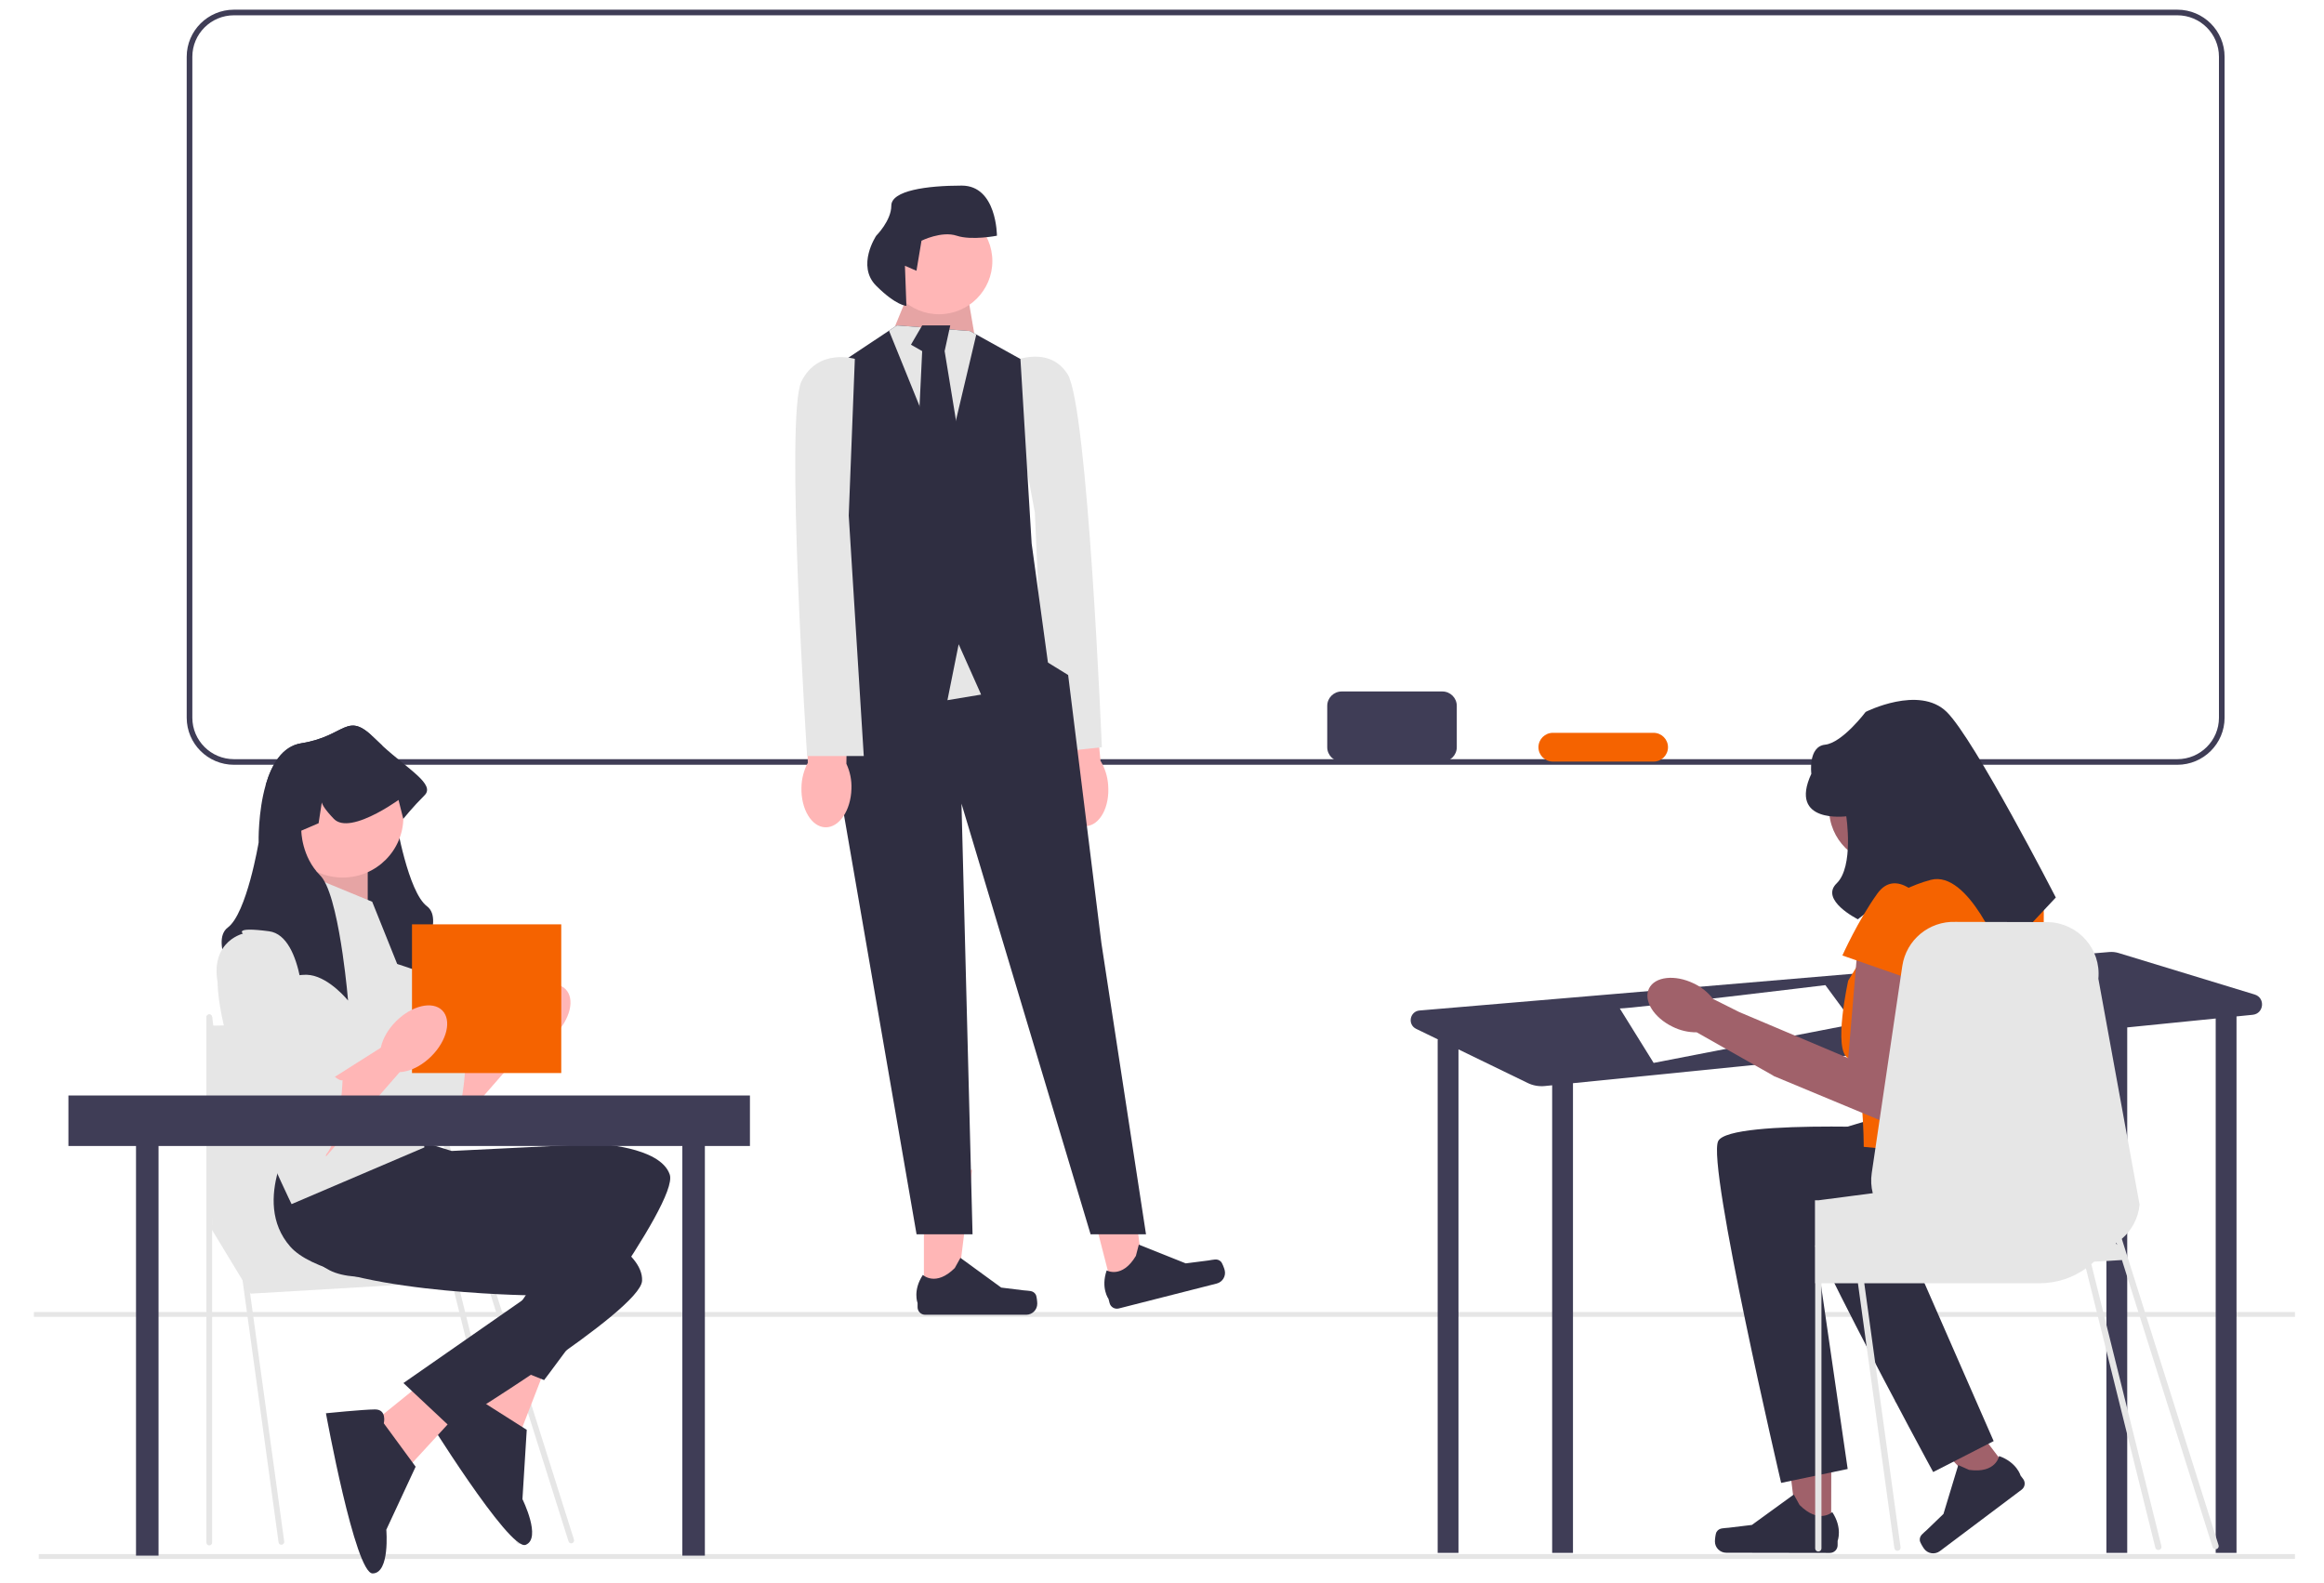 <svg width="480" height="327" viewBox="0 0 480 327" fill="none" xmlns="http://www.w3.org/2000/svg">
<rect x="0" y="0" width="480" height="327" fill="#808080" stroke="none"/>
<g clip-path="url(#clip0_3_99)">
<rect width="480" height="327" fill="white"/>
<path d="M449.71 157.969H48.32C42.94 157.969 38.563 153.607 38.563 148.246V11.722C38.563 6.361 42.94 2 48.32 2H449.71C455.091 2 459.468 6.361 459.468 11.722V148.246C459.468 153.607 455.091 157.969 449.71 157.969ZM48.32 3.159C43.581 3.159 39.726 7 39.726 11.722V148.246C39.726 152.968 43.581 156.81 48.32 156.81H449.71C454.449 156.81 458.304 152.968 458.304 148.246V11.722C458.304 7 454.449 3.159 449.71 3.159H48.32V3.159Z" fill="#3F3D56"/>
<path d="M474 321H8V322H474V321Z" fill="#E6E6E6"/>
<path d="M474 271H7V272H474V271Z" fill="#E6E6E6"/>
<path d="M218.585 162.989C218.941 167.44 221.534 170.865 224.377 170.639C227.219 170.413 229.235 166.623 228.879 162.17C228.761 160.39 228.217 158.663 227.292 157.135L225.547 138.296L216.692 139.301L219.352 157.766C218.682 159.421 218.419 161.212 218.585 162.989Z" fill="#FFB6B6"/>
<path d="M208.007 75.098C208.007 75.098 216.285 70.732 220.482 77.257C224.68 83.781 227.577 154.347 227.577 154.347L215.943 155.584L213.737 105.859L208.007 75.098V75.098Z" fill="#E6E6E6"/>
<path d="M190.826 267.544L197.565 267.543L200.772 241.641L190.824 241.642L190.826 267.544Z" fill="#FFB6B6"/>
<path d="M213.917 267.391C214.127 267.744 214.237 268.88 214.237 269.29C214.237 270.548 213.213 271.569 211.95 271.569H191.078C190.216 271.569 189.517 270.873 189.517 270.014V269.148C189.517 269.148 188.485 266.546 190.611 263.339C190.611 263.339 193.253 265.85 197.201 261.916L198.365 259.815L206.792 265.956L211.463 266.529C212.485 266.654 213.391 266.509 213.917 267.391H213.917H213.917Z" fill="#2F2E41"/>
<path d="M229.828 266.432L236.358 264.769L233.03 238.883L223.392 241.336L229.828 266.432Z" fill="#FFB6B6"/>
<path d="M252.163 260.59C252.453 260.88 252.843 261.953 252.945 262.35C253.257 263.57 252.519 264.811 251.295 265.123L231.072 270.27C230.237 270.482 229.387 269.98 229.174 269.148L228.958 268.309C228.958 268.309 227.312 266.043 228.575 262.411C228.575 262.411 231.758 264.192 234.606 259.408L235.212 257.085L244.903 260.956L249.571 260.359C250.592 260.229 251.434 259.865 252.162 260.59H252.163V260.59Z" fill="#2F2E41"/>
<path d="M185.25 69.53L184.93 67.219L188.728 57.977L199.164 56.822L201.417 70.053L185.25 69.53Z" fill="#FFB6B6"/>
<path opacity="0.1" d="M185.25 69.53L184.93 67.219L188.728 57.977L199.164 56.822L201.417 70.053L185.25 69.53Z" fill="black"/>
<path d="M173.075 134.804L168.437 147.512L171.915 154.444L189.308 254.955H200.871L198.584 165.997L225.253 254.955H236.697L227.494 194.879L220.615 139.425L216.442 136.857L196.265 125.562L173.075 134.804Z" fill="#2F2E41"/>
<path d="M202.642 143.469L195.685 144.624L186.409 122.674H207.28L202.642 143.469Z" fill="#E6E6E6"/>
<path d="M216.556 137.692L202.642 143.469L198.004 133.071L195.685 144.624L171.336 136.814L174.814 122.674L171.336 76.462L183.615 68.305L185.25 67.219L200.323 68.375L201.645 69.091L210.759 74.151L213.078 112.276L216.556 137.692Z" fill="#2F2E41"/>
<path d="M201.645 69.091L195.106 96.679L183.615 68.305L185.25 67.219L200.323 68.375L201.645 69.091Z" fill="#E6E6E6"/>
<path d="M190.468 67.219L188.149 71.199L190.468 72.525L189.308 96.751L193.946 103.034L198.584 93.748L195.106 72.525L196.265 67.219H190.468Z" fill="#2F2E41"/>
<path d="M193.946 64.909C200.03 64.909 204.961 59.995 204.961 53.934C204.961 47.872 200.03 42.958 193.946 42.958C187.862 42.958 182.931 47.872 182.931 53.934C182.931 59.995 187.862 64.909 193.946 64.909Z" fill="#FFB6B6"/>
<path d="M186.906 54.896L189.287 55.931L190.325 49.721C190.325 49.721 194.48 47.652 197.596 48.687C200.713 49.721 205.906 48.687 205.906 48.687C205.906 48.687 205.906 38.337 198.635 38.337C191.364 38.337 184.093 39.372 184.093 42.477C184.093 45.582 180.977 48.687 180.977 48.687C180.977 48.687 176.822 54.896 180.977 59.036C185.132 63.176 187.209 63.176 187.209 63.176L186.906 54.896Z" fill="#2F2E41"/>
<path d="M165.533 162.665C165.412 167.128 167.625 170.808 170.476 170.884C173.327 170.96 175.735 167.404 175.855 162.939C175.928 161.156 175.571 159.382 174.814 157.765L175.086 138.848L166.174 138.91L166.852 157.552C166.009 159.127 165.556 160.88 165.533 162.665V162.665Z" fill="#FFB6B6"/>
<path d="M176.559 74.129C176.559 74.129 169.022 71.819 165.544 78.751C162.065 85.683 166.703 156.155 166.703 156.155H178.403L175.298 106.478L176.559 74.129V74.129Z" fill="#E6E6E6"/>
<path d="M465.678 205.42L437.572 196.848C436.951 196.658 436.298 196.589 435.65 196.644L293.204 208.723C291.173 208.895 290.663 211.624 292.495 212.514L297.058 214.729H296.937V320.755H301.236V216.757L315.536 223.698C316.63 224.229 317.851 224.446 319.062 224.324L320.584 224.171V320.755H324.883V223.738L435.058 212.65V320.755H439.358V212.217L457.631 210.378V320.755H461.93V209.945L465.264 209.61C467.604 209.374 467.928 206.106 465.678 205.42H465.678Z" fill="#3F3D56"/>
<path d="M334.557 208.303C337.244 208.303 377.015 203.484 377.015 203.484L382.927 211.516L341.544 219.548L334.557 208.303V208.303Z" fill="white"/>
<path d="M378.206 316.637L371.296 316.625L368.055 290.064L378.253 290.083L378.206 316.637Z" fill="#A0616A"/>
<path d="M354.533 316.441C354.317 316.801 354.202 317.966 354.201 318.386C354.199 319.677 355.247 320.725 356.542 320.727L377.94 320.763C378.824 320.765 379.541 320.052 379.543 319.172L379.545 318.284C379.545 318.284 380.608 315.618 378.434 312.326C378.434 312.326 375.721 314.897 371.68 310.857L370.491 308.7L361.84 314.981L357.05 315.56C356.002 315.687 355.074 315.537 354.533 316.441H354.533L354.533 316.441Z" fill="#2F2E41"/>
<path d="M415.29 304.286L409.839 308.383L391.384 289.382L399.43 283.335L415.29 304.286Z" fill="#A0616A"/>
<path d="M396.52 318.201C396.566 318.613 397.173 319.6 397.424 319.931C398.194 320.949 399.648 321.152 400.67 320.384L417.551 307.695C418.249 307.171 418.387 306.183 417.862 305.489L417.331 304.788C417.331 304.788 416.573 302.056 412.889 300.754C412.889 300.754 412.29 304.392 406.688 303.61L404.46 302.618L401.404 312.708L397.977 316.012C397.227 316.734 396.406 317.168 396.521 318.201L396.52 318.201V318.201Z" fill="#2F2E41"/>
<path d="M400.85 167.016C400.85 173.364 395.684 178.511 389.313 178.511C382.941 178.511 377.775 173.364 377.775 167.016C377.775 160.667 382.941 155.52 389.313 155.52C395.684 155.52 400.85 160.667 400.85 167.016Z" fill="#A0616A"/>
<path d="M399.763 233.295C399.763 233.295 357.284 230.899 354.88 235.691C352.475 240.482 367.878 306.297 367.878 306.297L381.621 303.427L374.917 257.252C374.917 257.252 410.364 266.606 415.173 255.426C419.982 244.246 418.598 240.083 418.598 240.083L399.763 233.295V233.295Z" fill="#2F2E41"/>
<path d="M410.646 225.252C410.646 225.252 369.045 234.138 367.998 239.392C366.951 244.647 399.28 304.057 399.28 304.057L411.771 297.668L393.046 254.905C393.046 254.905 429.714 254.582 431.383 242.533C433.053 230.484 430.612 226.834 430.612 226.834L410.646 225.252V225.252Z" fill="#2F2E41"/>
<path d="M415.392 180.19H395.405L381.729 202.55C381.729 202.55 378.523 217 381.729 218.559C384.935 220.118 384.935 236.888 384.935 236.888L418.598 240.083C418.598 240.083 423.407 189.773 421.804 184.981C420.201 180.19 415.392 180.19 415.392 180.19V180.19Z" fill="#F56300"/>
<path d="M383.733 194.963L381.729 218.559L359.192 209.029L353.813 206.333C352.76 204.965 351.393 203.867 349.826 203.133C345.931 201.241 341.795 201.71 340.587 204.179C339.379 206.648 341.557 210.183 345.451 212.073C346.998 212.85 348.708 213.247 350.44 213.23L366.178 222.136L366.196 222.101L366.266 222.226L390.947 232.496L396.625 201.521L383.733 194.963H383.733Z" fill="#A0616A"/>
<path d="M381.329 168.611C381.329 168.611 369.306 170.208 374.115 159.826C374.115 159.826 373.382 154.199 376.955 153.818C380.527 153.438 385.336 147.049 385.336 147.049C385.336 147.049 396.361 141.459 402.069 147.049C407.778 152.639 424.609 185.381 424.609 185.381L413.388 197.359C413.388 197.359 406.642 179.69 398.794 181.737C390.947 183.783 383.733 189.886 383.733 189.886C383.733 189.886 375.769 185.915 379.35 182.453C382.932 178.992 381.329 168.611 381.329 168.611Z" fill="#2F2E41"/>
<path d="M397.358 186.179C397.358 186.179 391.748 178.992 387.741 184.582C383.733 190.172 380.527 197.359 380.527 197.359L396.557 202.949L397.358 186.179H397.358Z" fill="#F56300"/>
<path d="M458.221 319.165L439.597 260.186L439.6 260.186H439.643L439.568 260.09L439.566 260.088L438.239 255.887L438.24 255.886C440.261 254.151 441.637 251.672 441.911 248.818L433.398 202.166C433.984 196.04 429.27 190.685 423.095 190.466L403.887 190.418C398.427 190.225 393.697 194.155 392.902 199.542L392.477 202.402L386.592 242.29C386.377 243.725 386.463 245.139 386.802 246.462L382.567 247.013L381.282 247.185L376.203 247.843L376.187 247.849L375.553 247.929H374.865V265.064H374.908V319.834C374.908 320.187 375.198 320.477 375.553 320.477C375.913 320.477 376.203 320.187 376.203 319.834V265.064H383.738L391.257 319.77C391.306 320.091 391.58 320.327 391.902 320.327C391.929 320.327 391.961 320.327 391.988 320.321C392.343 320.273 392.59 319.946 392.542 319.593L385.05 265.064H421.203C424.793 265.064 428.119 263.929 430.828 261.986L445.162 319.669C445.237 319.961 445.5 320.155 445.789 320.155C445.842 320.155 445.896 320.149 445.949 320.135C446.296 320.048 446.505 319.696 446.417 319.351L431.944 261.11C432.137 260.95 432.329 260.78 432.511 260.604L438.265 260.267L456.986 319.553C457.073 319.828 457.328 320.004 457.603 320.004C457.668 320.004 457.733 319.995 457.798 319.974C458.139 319.867 458.328 319.505 458.221 319.165V319.165ZM437.009 256.802C437.058 256.775 437.101 256.743 437.144 256.716L437.144 256.716L437.282 257.154L437.009 256.802V256.802Z" fill="#E6E6E6"/>
<path d="M92.79 219.194L105.324 211.252L110.42 214.314L92.79 234.498V219.194Z" fill="#FFB6B6"/>
<path d="M75.65 188.454C75.65 188.454 67.325 190.406 71.243 201.628C75.161 212.851 87.893 236.271 91.811 234.808C95.728 233.344 96.218 218.706 96.218 218.706C96.218 218.706 95.728 219.194 93.77 217.242C91.811 215.29 91.811 216.182 91.811 214.028C91.811 211.875 90.209 210.278 90.209 210.278L88.383 206.508C88.383 206.508 88.383 188.942 81.037 187.966C73.691 186.99 75.65 188.454 75.65 188.454L75.65 188.454Z" fill="#E6E6E6"/>
<path d="M114.545 213.79C117.796 210.55 118.804 206.302 116.796 204.302C114.788 202.301 110.525 203.305 107.274 206.544C104.022 209.784 103.015 214.032 105.023 216.032C107.031 218.033 111.294 217.029 114.545 213.79Z" fill="#FFB6B6"/>
<path d="M43.224 253.105L51.776 267.21L101.617 264.271L88.346 247.228L43.224 253.105Z" fill="#E6E6E6"/>
<path d="M58.117 319.073C57.826 319.073 57.573 318.86 57.533 318.565L42.64 210.189C42.595 209.867 42.821 209.571 43.144 209.527C43.466 209.48 43.764 209.708 43.808 210.029L58.702 318.406C58.746 318.727 58.52 319.024 58.197 319.068C58.17 319.071 58.143 319.073 58.117 319.073Z" fill="#E6E6E6"/>
<path d="M43.224 319.211C42.898 319.211 42.634 318.948 42.634 318.623V210.13C42.634 209.805 42.898 209.542 43.224 209.542C43.55 209.542 43.814 209.805 43.814 210.13V318.623C43.814 318.948 43.55 319.211 43.224 319.211Z" fill="#E6E6E6"/>
<path d="M117.985 318.78C117.734 318.78 117.502 318.619 117.422 318.368L82.18 206.759C82.082 206.45 82.255 206.12 82.566 206.022C82.876 205.925 83.208 206.097 83.305 206.406L118.548 318.015C118.646 318.325 118.473 318.655 118.162 318.752C118.103 318.771 118.044 318.78 117.985 318.78V318.78Z" fill="#E6E6E6"/>
<path d="M107.22 318.917C106.957 318.917 106.717 318.74 106.649 318.474L82.171 219.972C82.091 219.657 82.282 219.337 82.597 219.257C82.914 219.178 83.234 219.367 83.314 219.682L107.792 318.184C107.873 318.499 107.682 318.819 107.366 318.899C107.317 318.911 107.268 318.917 107.22 318.917H107.22Z" fill="#E6E6E6"/>
<path d="M43.224 211.858L84.07 211.232L91.59 253.987H43.814L43.224 211.858Z" fill="#E6E6E6"/>
<path d="M105.994 274.725L95.7 292.783L107.652 295.405L112.635 282.561L105.994 274.725Z" fill="#FFB6B6"/>
<path d="M99.397 289.374C99.397 289.374 98.997 286.429 96.646 287.363C94.294 288.298 87.507 291.771 87.507 291.771C87.507 291.771 105.209 320.429 108.568 319.094C111.928 317.759 107.906 309.658 107.906 309.658L108.794 295.339L99.397 289.374H99.397Z" fill="#2F2E41"/>
<path d="M60.469 239.687C60.469 239.687 56.796 256.52 68.06 262.376C79.323 268.231 117.765 253.837 117.765 253.837L100.136 280.156L112.379 285.064C112.379 285.064 140.292 248.47 138.333 242.614C136.374 236.759 123.152 236.271 123.152 236.271L93.28 237.735L85.445 235.295L60.469 239.687H60.469Z" fill="#2F2E41"/>
<path d="M90.765 282.74L74.582 295.827L84.757 302.602L94.089 292.446L90.765 282.74Z" fill="#FFB6B6"/>
<path d="M79.271 293.992C79.271 293.992 79.974 291.104 77.442 291.122C74.91 291.14 67.321 291.914 67.321 291.914C67.321 291.914 73.342 325.025 76.959 325C80.576 324.974 79.788 315.971 79.788 315.971L85.845 302.955L79.271 293.992V293.992Z" fill="#2F2E41"/>
<path d="M61.158 233.598C61.158 233.598 51.589 247.946 59.942 257.483C68.295 267.02 109.358 267.551 109.358 267.551L83.325 285.674L92.936 294.685C92.936 294.685 132.301 270.719 132.615 264.555C132.928 258.391 120.791 253.143 120.791 253.143L92.432 243.676L86.025 238.562L61.158 233.598H61.158Z" fill="#2F2E41"/>
<path d="M85.74 200.365C85.74 200.365 76.435 196.949 72.028 196.949C71.606 196.949 71.19 196.998 70.774 197.086C67.953 197.681 65.358 200.096 64.114 201.414C63.629 201.931 63.35 202.277 63.35 202.277C63.35 202.277 63.379 201.941 63.438 201.35C63.727 198.247 64.794 188.064 66.709 181.545C67.395 179.218 68.183 177.359 69.089 176.456C71.2 174.348 72.174 171.821 72.625 169.937C73.007 168.322 73.007 167.185 73.007 167.185L69.437 165.653L68.776 161.35C68.658 161.857 68.115 162.848 66.288 164.746C66.132 164.907 65.96 165.043 65.779 165.16C63.144 166.81 57.772 163.941 54.878 162.135C56.083 157.963 58.267 154.148 62.233 153.523C71.538 152.059 71.538 146.692 77.414 152.547C77.899 153.03 78.389 153.494 78.879 153.943C80.759 157.524 81.445 162.325 81.69 165.663C81.866 168 81.822 169.625 81.822 169.625C81.822 169.625 84.27 184.263 88.188 187.19C92.106 190.118 85.74 200.365 85.74 200.365V200.365Z" fill="#2F2E41"/>
<path d="M67.62 176.944L61.003 186.614L75.945 190.606V176.944H67.62Z" fill="#FFB6B6"/>
<path opacity="0.1" d="M67.62 176.944L61.003 186.614L75.945 190.606V176.944H67.62Z" fill="black"/>
<path d="M76.874 186.258L62.673 180.403C62.673 180.403 43.574 188.698 45.043 204.8C46.513 220.902 60.224 248.714 60.224 248.714L87.648 237.003L84.71 205.776L76.874 186.258V186.258Z" fill="#E6E6E6"/>
<path d="M70.785 181.261C77.705 181.261 83.315 175.672 83.315 168.778C83.315 161.883 77.705 156.294 70.785 156.294C63.866 156.294 58.256 161.883 58.256 168.778C58.256 175.672 63.866 181.261 70.785 181.261Z" fill="#FFB6B6"/>
<path d="M87.698 164.258C85.25 166.697 83.291 169.137 83.291 169.137L82.311 165.234C82.311 165.234 82.086 165.399 81.69 165.663C80.137 166.717 75.97 169.366 72.625 169.937C71.136 170.191 69.814 170.03 68.952 169.137C67.126 167.239 66.582 166.248 66.465 165.741L65.803 170.044L62.233 171.577C62.233 171.577 62.233 176.934 66.151 180.847C66.342 181.038 66.528 181.272 66.709 181.545C68.58 184.356 69.922 191.235 70.774 197.086C71.528 202.287 71.89 206.669 71.89 206.669C71.89 206.669 68.183 202.043 64.114 201.414C63.889 201.379 63.663 201.355 63.438 201.35C63.365 201.34 63.286 201.34 63.213 201.34C58.805 201.34 49.501 204.756 49.501 204.756C49.501 204.756 43.135 194.509 47.052 191.582C50.97 188.654 53.419 174.016 53.419 174.016C53.419 174.016 53.257 167.751 54.878 162.135C56.083 157.963 58.267 154.148 62.233 153.523C71.538 152.059 71.538 146.692 77.414 152.547C77.899 153.03 78.389 153.494 78.879 153.943C84.354 158.959 89.946 162.018 87.698 164.258V164.258Z" fill="#2F2E41"/>
<path d="M32.746 229.756H28.093V321.322H32.746V229.756Z" fill="#3F3D56"/>
<path d="M145.585 229.756H140.932V321.322H145.585V229.756Z" fill="#3F3D56"/>
<path d="M115.921 190.927H85.094V221.642H115.921V190.927Z" fill="#F56300"/>
<path d="M67.325 223.585L79.859 215.643L84.955 218.706L67.325 238.89V223.585Z" fill="#FFB6B6"/>
<path d="M50.185 192.845C50.185 192.845 41.86 194.797 45.778 206.02C49.696 217.242 62.428 240.663 66.346 239.199C70.263 237.735 70.753 223.097 70.753 223.097C70.753 223.097 70.263 223.585 68.305 221.633C66.346 219.682 66.346 220.573 66.346 218.42C66.346 216.266 64.744 214.67 64.744 214.67L62.918 210.899C62.918 210.899 62.918 193.333 55.572 192.358C48.227 191.382 50.185 192.845 50.185 192.845H50.185Z" fill="#E6E6E6"/>
<path d="M89.08 218.181C92.332 214.942 93.339 210.694 91.331 208.693C89.323 206.692 85.06 207.696 81.809 210.936C78.557 214.175 77.55 218.423 79.558 220.424C81.566 222.424 85.829 221.42 89.08 218.181Z" fill="#FFB6B6"/>
<path d="M154.892 226.279H14.133V236.71H154.892V226.279Z" fill="#3F3D56"/>
<path d="M297.901 142.826H277.113C275.465 142.826 274.129 144.157 274.129 145.799V154.341C274.129 155.983 275.465 157.314 277.113 157.314H297.901C299.549 157.314 300.885 155.983 300.885 154.341V145.799C300.885 144.157 299.549 142.826 297.901 142.826Z" fill="#3F3D56"/>
<path d="M341.524 151.368H320.736C319.088 151.368 317.752 152.7 317.752 154.341V154.341C317.752 155.983 319.088 157.314 320.736 157.314H341.524C343.172 157.314 344.508 155.983 344.508 154.341V154.341C344.508 152.7 343.172 151.368 341.524 151.368Z" fill="#F56300"/>
</g>
<defs>
<clipPath id="clip0_3_99">
<rect width="480" height="327" fill="white"/>
</clipPath>
</defs>
</svg>
